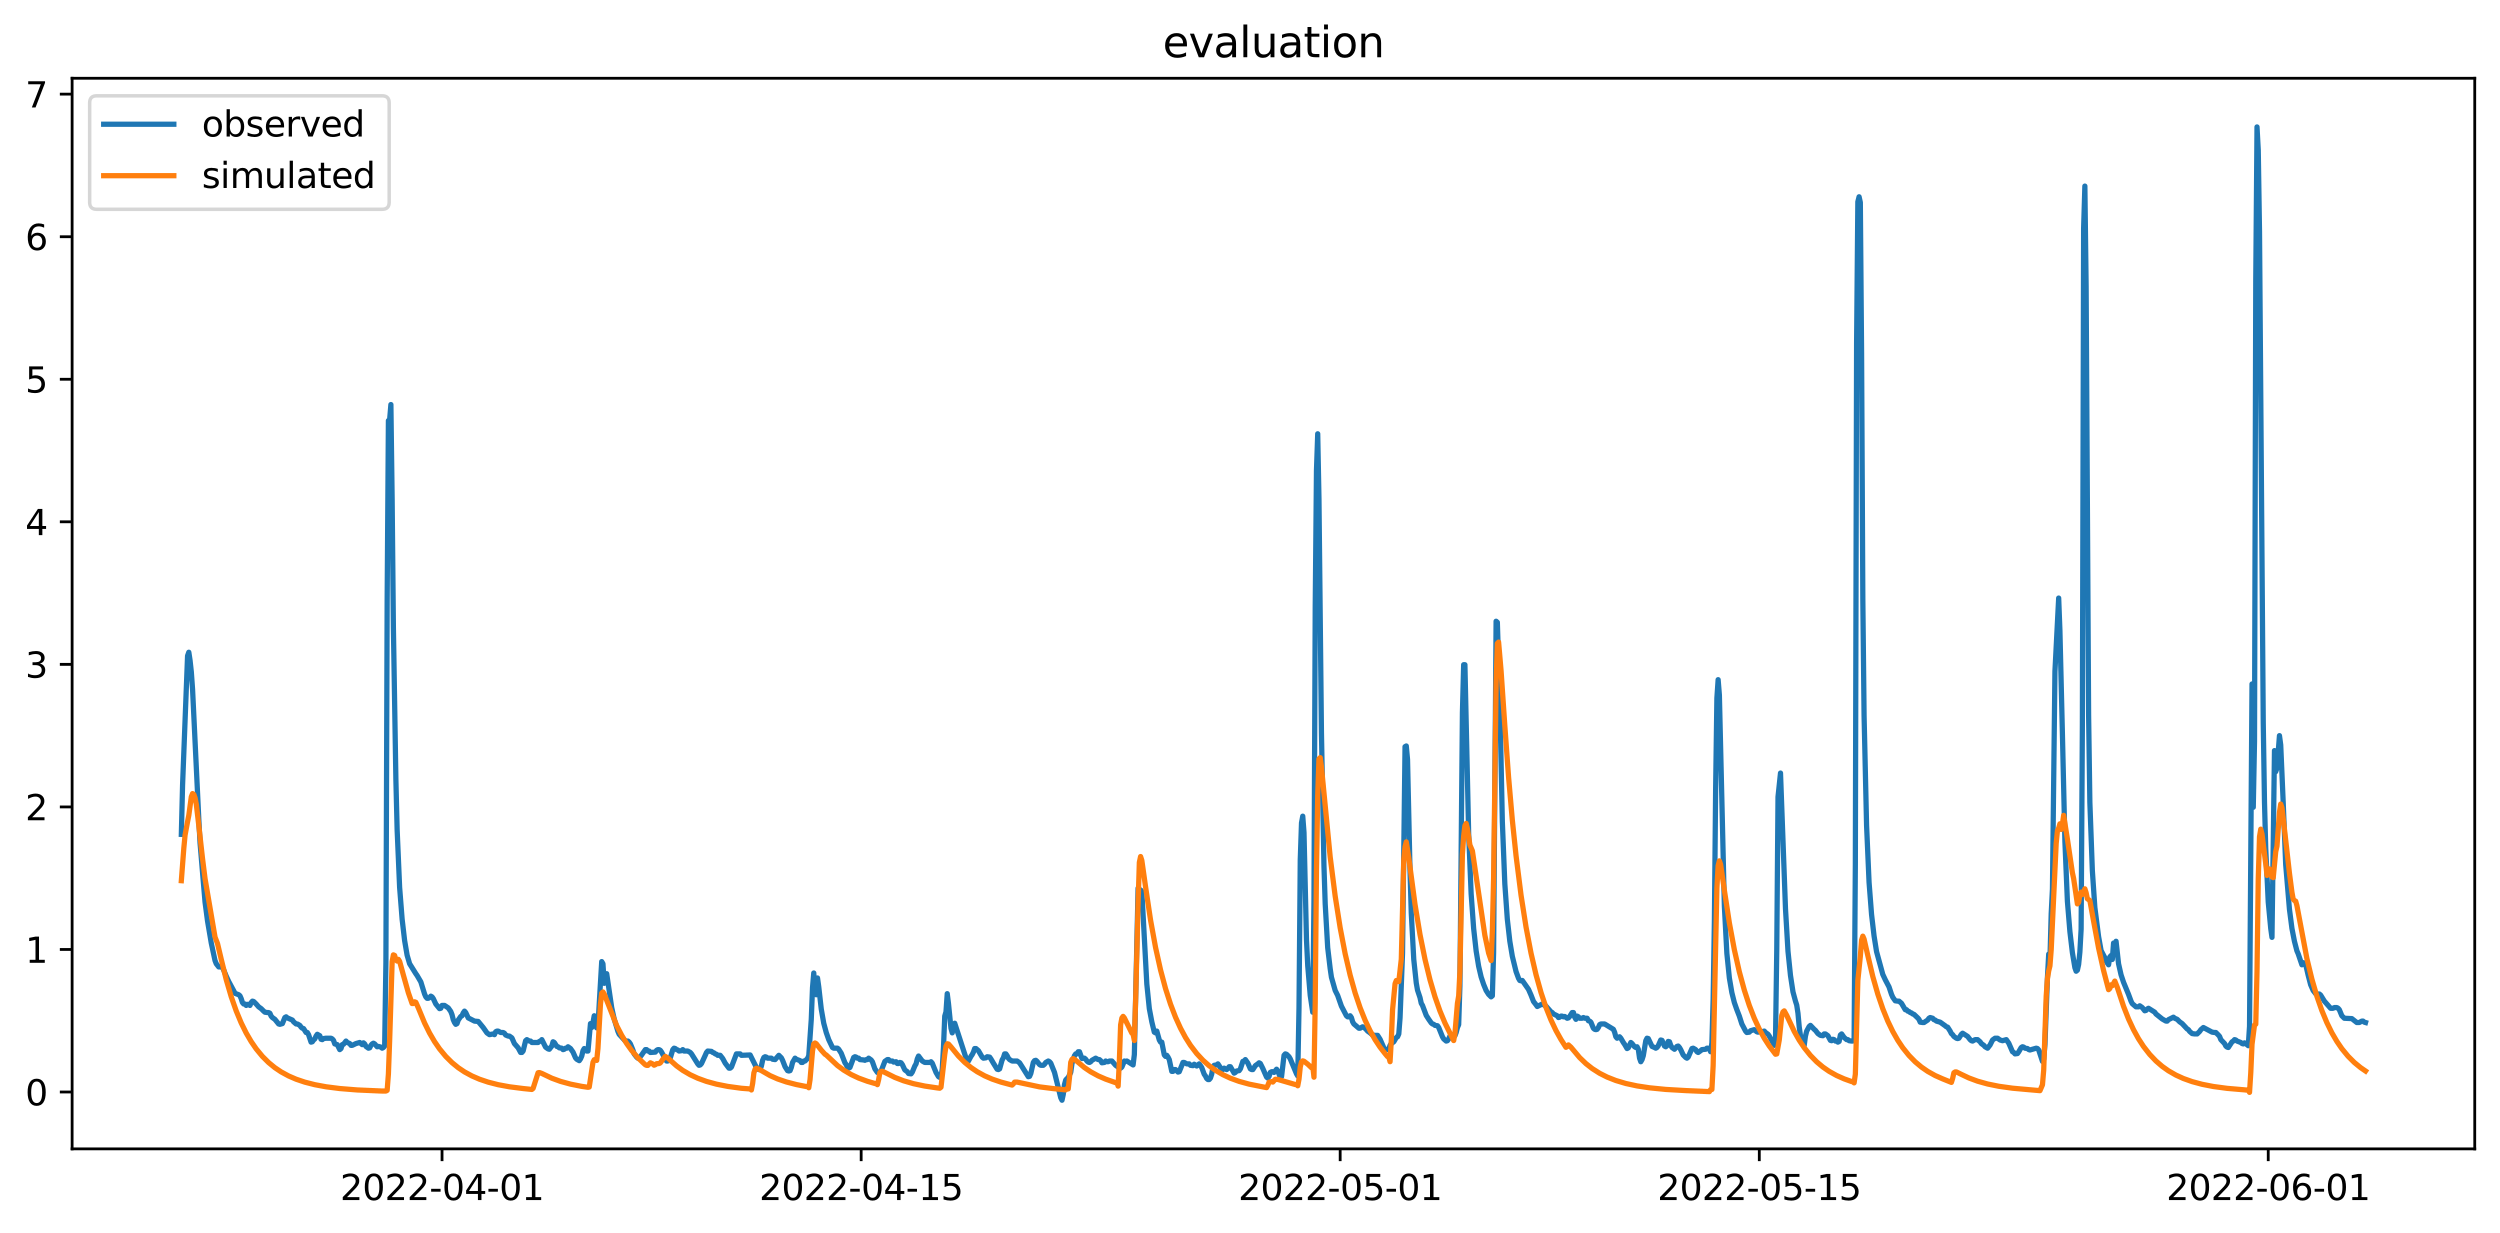 <?xml version="1.0" encoding="utf-8" standalone="no"?>
<!DOCTYPE svg PUBLIC "-//W3C//DTD SVG 1.1//EN"
  "http://www.w3.org/Graphics/SVG/1.1/DTD/svg11.dtd">
<svg xmlns:xlink="http://www.w3.org/1999/xlink" width="712.773pt" height="351.436pt" viewBox="0 0 712.773 351.436" xmlns="http://www.w3.org/2000/svg" version="1.1">
 <defs>
  <style type="text/css">*{stroke-linejoin: round; stroke-linecap: butt}</style>
 </defs>
 <g id="figure_1">
  <g id="patch_1">
   <path d="M 0 351.436 
L 712.773 351.436 
L 712.773 0 
L 0 0 
z
" style="fill: #ffffff"/>
  </g>
  <g id="axes_1">
   <g id="patch_2">
    <path d="M 20.562 327.558 
L 705.572 327.558 
L 705.572 22.318 
L 20.562 22.318 
z
" style="fill: #ffffff"/>
   </g>
   <g id="matplotlib.axis_1">
    <g id="xtick_1">
     <g id="line2d_1">
      <defs>
       <path id="m88a5c6f213" d="M 0 0 
L 0 3.5 
" style="stroke: #000000; stroke-width: 0.8"/>
      </defs>
      <g>
       <use xlink:href="#m88a5c6f213" x="126.029" y="327.558" style="stroke: #000000; stroke-width: 0.8"/>
      </g>
     </g>
     <g id="text_1">
      <!-- 2022-04-01 -->
      <g transform="translate(96.972 342.157) scale(0.1 -0.1)">
       <defs>
        <path id="DejaVuSans-32" d="M 1228 531 
L 3431 531 
L 3431 0 
L 469 0 
L 469 531 
Q 828 903 1448 1529 
Q 2069 2156 2228 2338 
Q 2531 2678 2651 2914 
Q 2772 3150 2772 3378 
Q 2772 3750 2511 3984 
Q 2250 4219 1831 4219 
Q 1534 4219 1204 4116 
Q 875 4013 500 3803 
L 500 4441 
Q 881 4594 1212 4672 
Q 1544 4750 1819 4750 
Q 2544 4750 2975 4387 
Q 3406 4025 3406 3419 
Q 3406 3131 3298 2873 
Q 3191 2616 2906 2266 
Q 2828 2175 2409 1742 
Q 1991 1309 1228 531 
z
" transform="scale(0.016)"/>
        <path id="DejaVuSans-30" d="M 2034 4250 
Q 1547 4250 1301 3770 
Q 1056 3291 1056 2328 
Q 1056 1369 1301 889 
Q 1547 409 2034 409 
Q 2525 409 2770 889 
Q 3016 1369 3016 2328 
Q 3016 3291 2770 3770 
Q 2525 4250 2034 4250 
z
M 2034 4750 
Q 2819 4750 3233 4129 
Q 3647 3509 3647 2328 
Q 3647 1150 3233 529 
Q 2819 -91 2034 -91 
Q 1250 -91 836 529 
Q 422 1150 422 2328 
Q 422 3509 836 4129 
Q 1250 4750 2034 4750 
z
" transform="scale(0.016)"/>
        <path id="DejaVuSans-2d" d="M 313 2009 
L 1997 2009 
L 1997 1497 
L 313 1497 
L 313 2009 
z
" transform="scale(0.016)"/>
        <path id="DejaVuSans-34" d="M 2419 4116 
L 825 1625 
L 2419 1625 
L 2419 4116 
z
M 2253 4666 
L 3047 4666 
L 3047 1625 
L 3713 1625 
L 3713 1100 
L 3047 1100 
L 3047 0 
L 2419 0 
L 2419 1100 
L 313 1100 
L 313 1709 
L 2253 4666 
z
" transform="scale(0.016)"/>
        <path id="DejaVuSans-31" d="M 794 531 
L 1825 531 
L 1825 4091 
L 703 3866 
L 703 4441 
L 1819 4666 
L 2450 4666 
L 2450 531 
L 3481 531 
L 3481 0 
L 794 0 
L 794 531 
z
" transform="scale(0.016)"/>
       </defs>
       <use xlink:href="#DejaVuSans-32"/>
       <use xlink:href="#DejaVuSans-30" x="63.623"/>
       <use xlink:href="#DejaVuSans-32" x="127.246"/>
       <use xlink:href="#DejaVuSans-32" x="190.869"/>
       <use xlink:href="#DejaVuSans-2d" x="254.492"/>
       <use xlink:href="#DejaVuSans-30" x="290.576"/>
       <use xlink:href="#DejaVuSans-34" x="354.199"/>
       <use xlink:href="#DejaVuSans-2d" x="417.822"/>
       <use xlink:href="#DejaVuSans-30" x="453.906"/>
       <use xlink:href="#DejaVuSans-31" x="517.529"/>
      </g>
     </g>
    </g>
    <g id="xtick_2">
     <g id="line2d_2">
      <g>
       <use xlink:href="#m88a5c6f213" x="245.526" y="327.558" style="stroke: #000000; stroke-width: 0.8"/>
      </g>
     </g>
     <g id="text_2">
      <!-- 2022-04-15 -->
      <g transform="translate(216.469 342.157) scale(0.1 -0.1)">
       <defs>
        <path id="DejaVuSans-35" d="M 691 4666 
L 3169 4666 
L 3169 4134 
L 1269 4134 
L 1269 2991 
Q 1406 3038 1543 3061 
Q 1681 3084 1819 3084 
Q 2600 3084 3056 2656 
Q 3513 2228 3513 1497 
Q 3513 744 3044 326 
Q 2575 -91 1722 -91 
Q 1428 -91 1123 -41 
Q 819 9 494 109 
L 494 744 
Q 775 591 1075 516 
Q 1375 441 1709 441 
Q 2250 441 2565 725 
Q 2881 1009 2881 1497 
Q 2881 1984 2565 2268 
Q 2250 2553 1709 2553 
Q 1456 2553 1204 2497 
Q 953 2441 691 2322 
L 691 4666 
z
" transform="scale(0.016)"/>
       </defs>
       <use xlink:href="#DejaVuSans-32"/>
       <use xlink:href="#DejaVuSans-30" x="63.623"/>
       <use xlink:href="#DejaVuSans-32" x="127.246"/>
       <use xlink:href="#DejaVuSans-32" x="190.869"/>
       <use xlink:href="#DejaVuSans-2d" x="254.492"/>
       <use xlink:href="#DejaVuSans-30" x="290.576"/>
       <use xlink:href="#DejaVuSans-34" x="354.199"/>
       <use xlink:href="#DejaVuSans-2d" x="417.822"/>
       <use xlink:href="#DejaVuSans-31" x="453.906"/>
       <use xlink:href="#DejaVuSans-35" x="517.529"/>
      </g>
     </g>
    </g>
    <g id="xtick_3">
     <g id="line2d_3">
      <g>
       <use xlink:href="#m88a5c6f213" x="382.095" y="327.558" style="stroke: #000000; stroke-width: 0.8"/>
      </g>
     </g>
     <g id="text_3">
      <!-- 2022-05-01 -->
      <g transform="translate(353.037 342.157) scale(0.1 -0.1)">
       <use xlink:href="#DejaVuSans-32"/>
       <use xlink:href="#DejaVuSans-30" x="63.623"/>
       <use xlink:href="#DejaVuSans-32" x="127.246"/>
       <use xlink:href="#DejaVuSans-32" x="190.869"/>
       <use xlink:href="#DejaVuSans-2d" x="254.492"/>
       <use xlink:href="#DejaVuSans-30" x="290.576"/>
       <use xlink:href="#DejaVuSans-35" x="354.199"/>
       <use xlink:href="#DejaVuSans-2d" x="417.822"/>
       <use xlink:href="#DejaVuSans-30" x="453.906"/>
       <use xlink:href="#DejaVuSans-31" x="517.529"/>
      </g>
     </g>
    </g>
    <g id="xtick_4">
     <g id="line2d_4">
      <g>
       <use xlink:href="#m88a5c6f213" x="501.592" y="327.558" style="stroke: #000000; stroke-width: 0.8"/>
      </g>
     </g>
     <g id="text_4">
      <!-- 2022-05-15 -->
      <g transform="translate(472.534 342.157) scale(0.1 -0.1)">
       <use xlink:href="#DejaVuSans-32"/>
       <use xlink:href="#DejaVuSans-30" x="63.623"/>
       <use xlink:href="#DejaVuSans-32" x="127.246"/>
       <use xlink:href="#DejaVuSans-32" x="190.869"/>
       <use xlink:href="#DejaVuSans-2d" x="254.492"/>
       <use xlink:href="#DejaVuSans-30" x="290.576"/>
       <use xlink:href="#DejaVuSans-35" x="354.199"/>
       <use xlink:href="#DejaVuSans-2d" x="417.822"/>
       <use xlink:href="#DejaVuSans-31" x="453.906"/>
       <use xlink:href="#DejaVuSans-35" x="517.529"/>
      </g>
     </g>
    </g>
    <g id="xtick_5">
     <g id="line2d_5">
      <g>
       <use xlink:href="#m88a5c6f213" x="646.695" y="327.558" style="stroke: #000000; stroke-width: 0.8"/>
      </g>
     </g>
     <g id="text_5">
      <!-- 2022-06-01 -->
      <g transform="translate(617.637 342.157) scale(0.1 -0.1)">
       <defs>
        <path id="DejaVuSans-36" d="M 2113 2584 
Q 1688 2584 1439 2293 
Q 1191 2003 1191 1497 
Q 1191 994 1439 701 
Q 1688 409 2113 409 
Q 2538 409 2786 701 
Q 3034 994 3034 1497 
Q 3034 2003 2786 2293 
Q 2538 2584 2113 2584 
z
M 3366 4563 
L 3366 3988 
Q 3128 4100 2886 4159 
Q 2644 4219 2406 4219 
Q 1781 4219 1451 3797 
Q 1122 3375 1075 2522 
Q 1259 2794 1537 2939 
Q 1816 3084 2150 3084 
Q 2853 3084 3261 2657 
Q 3669 2231 3669 1497 
Q 3669 778 3244 343 
Q 2819 -91 2113 -91 
Q 1303 -91 875 529 
Q 447 1150 447 2328 
Q 447 3434 972 4092 
Q 1497 4750 2381 4750 
Q 2619 4750 2861 4703 
Q 3103 4656 3366 4563 
z
" transform="scale(0.016)"/>
       </defs>
       <use xlink:href="#DejaVuSans-32"/>
       <use xlink:href="#DejaVuSans-30" x="63.623"/>
       <use xlink:href="#DejaVuSans-32" x="127.246"/>
       <use xlink:href="#DejaVuSans-32" x="190.869"/>
       <use xlink:href="#DejaVuSans-2d" x="254.492"/>
       <use xlink:href="#DejaVuSans-30" x="290.576"/>
       <use xlink:href="#DejaVuSans-36" x="354.199"/>
       <use xlink:href="#DejaVuSans-2d" x="417.822"/>
       <use xlink:href="#DejaVuSans-30" x="453.906"/>
       <use xlink:href="#DejaVuSans-31" x="517.529"/>
      </g>
     </g>
    </g>
   </g>
   <g id="matplotlib.axis_2">
    <g id="ytick_1">
     <g id="line2d_6">
      <defs>
       <path id="ma77d83f713" d="M 0 0 
L -3.5 0 
" style="stroke: #000000; stroke-width: 0.8"/>
      </defs>
      <g>
       <use xlink:href="#ma77d83f713" x="20.562" y="311.347" style="stroke: #000000; stroke-width: 0.8"/>
      </g>
     </g>
     <g id="text_6">
      <!-- 0 -->
      <g transform="translate(7.2 315.146) scale(0.1 -0.1)">
       <use xlink:href="#DejaVuSans-30"/>
      </g>
     </g>
    </g>
    <g id="ytick_2">
     <g id="line2d_7">
      <g>
       <use xlink:href="#ma77d83f713" x="20.562" y="270.703" style="stroke: #000000; stroke-width: 0.8"/>
      </g>
     </g>
     <g id="text_7">
      <!-- 1 -->
      <g transform="translate(7.2 274.503) scale(0.1 -0.1)">
       <use xlink:href="#DejaVuSans-31"/>
      </g>
     </g>
    </g>
    <g id="ytick_3">
     <g id="line2d_8">
      <g>
       <use xlink:href="#ma77d83f713" x="20.562" y="230.06" style="stroke: #000000; stroke-width: 0.8"/>
      </g>
     </g>
     <g id="text_8">
      <!-- 2 -->
      <g transform="translate(7.2 233.86) scale(0.1 -0.1)">
       <use xlink:href="#DejaVuSans-32"/>
      </g>
     </g>
    </g>
    <g id="ytick_4">
     <g id="line2d_9">
      <g>
       <use xlink:href="#ma77d83f713" x="20.562" y="189.417" style="stroke: #000000; stroke-width: 0.8"/>
      </g>
     </g>
     <g id="text_9">
      <!-- 3 -->
      <g transform="translate(7.2 193.216) scale(0.1 -0.1)">
       <defs>
        <path id="DejaVuSans-33" d="M 2597 2516 
Q 3050 2419 3304 2112 
Q 3559 1806 3559 1356 
Q 3559 666 3084 287 
Q 2609 -91 1734 -91 
Q 1441 -91 1130 -33 
Q 819 25 488 141 
L 488 750 
Q 750 597 1062 519 
Q 1375 441 1716 441 
Q 2309 441 2620 675 
Q 2931 909 2931 1356 
Q 2931 1769 2642 2001 
Q 2353 2234 1838 2234 
L 1294 2234 
L 1294 2753 
L 1863 2753 
Q 2328 2753 2575 2939 
Q 2822 3125 2822 3475 
Q 2822 3834 2567 4026 
Q 2313 4219 1838 4219 
Q 1578 4219 1281 4162 
Q 984 4106 628 3988 
L 628 4550 
Q 988 4650 1302 4700 
Q 1616 4750 1894 4750 
Q 2613 4750 3031 4423 
Q 3450 4097 3450 3541 
Q 3450 3153 3228 2886 
Q 3006 2619 2597 2516 
z
" transform="scale(0.016)"/>
       </defs>
       <use xlink:href="#DejaVuSans-33"/>
      </g>
     </g>
    </g>
    <g id="ytick_5">
     <g id="line2d_10">
      <g>
       <use xlink:href="#ma77d83f713" x="20.562" y="148.774" style="stroke: #000000; stroke-width: 0.8"/>
      </g>
     </g>
     <g id="text_10">
      <!-- 4 -->
      <g transform="translate(7.2 152.573) scale(0.1 -0.1)">
       <use xlink:href="#DejaVuSans-34"/>
      </g>
     </g>
    </g>
    <g id="ytick_6">
     <g id="line2d_11">
      <g>
       <use xlink:href="#ma77d83f713" x="20.562" y="108.131" style="stroke: #000000; stroke-width: 0.8"/>
      </g>
     </g>
     <g id="text_11">
      <!-- 5 -->
      <g transform="translate(7.2 111.93) scale(0.1 -0.1)">
       <use xlink:href="#DejaVuSans-35"/>
      </g>
     </g>
    </g>
    <g id="ytick_7">
     <g id="line2d_12">
      <g>
       <use xlink:href="#ma77d83f713" x="20.562" y="67.488" style="stroke: #000000; stroke-width: 0.8"/>
      </g>
     </g>
     <g id="text_12">
      <!-- 6 -->
      <g transform="translate(7.2 71.287) scale(0.1 -0.1)">
       <use xlink:href="#DejaVuSans-36"/>
      </g>
     </g>
    </g>
    <g id="ytick_8">
     <g id="line2d_13">
      <g>
       <use xlink:href="#ma77d83f713" x="20.562" y="26.845" style="stroke: #000000; stroke-width: 0.8"/>
      </g>
     </g>
     <g id="text_13">
      <!-- 7 -->
      <g transform="translate(7.2 30.644) scale(0.1 -0.1)">
       <defs>
        <path id="DejaVuSans-37" d="M 525 4666 
L 3525 4666 
L 3525 4397 
L 1831 0 
L 1172 0 
L 2766 4134 
L 525 4134 
L 525 4666 
z
" transform="scale(0.016)"/>
       </defs>
       <use xlink:href="#DejaVuSans-37"/>
      </g>
     </g>
    </g>
   </g>
   <g id="line2d_14">
    <path d="M 51.699 237.884 
L 52.055 223.761 
L 53.478 186.979 
L 53.833 185.963 
L 54.189 188.3 
L 54.544 191.551 
L 54.9 196.53 
L 56.678 233.515 
L 57.034 240.323 
L 58.457 257.19 
L 59.168 262.575 
L 60.235 268.875 
L 61.302 273.853 
L 61.657 274.768 
L 62.369 275.682 
L 63.08 275.682 
L 63.436 275.885 
L 63.791 276.597 
L 64.503 278.324 
L 65.214 279.848 
L 66.636 282.49 
L 66.992 283.201 
L 68.059 283.608 
L 68.415 283.912 
L 68.77 284.725 
L 69.126 285.843 
L 69.482 286.249 
L 69.837 286.249 
L 70.193 286.656 
L 70.549 286.351 
L 70.904 286.351 
L 71.26 286.656 
L 71.616 285.843 
L 71.971 285.437 
L 72.327 285.538 
L 73.038 286.249 
L 73.749 287.062 
L 74.461 287.57 
L 75.172 288.282 
L 75.528 288.586 
L 76.239 288.688 
L 76.595 288.688 
L 76.95 288.891 
L 77.306 289.704 
L 77.661 290.111 
L 78.373 290.619 
L 79.44 291.94 
L 79.795 292.041 
L 80.507 291.838 
L 81.218 290.111 
L 81.574 289.907 
L 81.929 290.212 
L 82.641 290.517 
L 83.352 290.822 
L 83.707 291.33 
L 84.419 291.94 
L 84.774 291.94 
L 85.486 292.346 
L 85.841 292.854 
L 86.197 293.159 
L 86.553 293.26 
L 87.264 294.378 
L 87.62 294.378 
L 87.975 294.988 
L 88.687 297.122 
L 89.042 297.02 
L 89.398 296.512 
L 89.753 296.207 
L 90.109 295.394 
L 90.465 294.886 
L 91.176 295.293 
L 91.532 296.309 
L 91.887 296.41 
L 92.243 296.105 
L 92.954 296.004 
L 94.377 296.004 
L 94.732 296.207 
L 95.088 296.613 
L 95.444 297.63 
L 96.155 297.833 
L 96.866 299.255 
L 97.222 298.95 
L 97.578 297.833 
L 97.933 297.731 
L 98.645 296.817 
L 99 297.223 
L 99.712 297.528 
L 100.067 298.036 
L 100.423 298.036 
L 101.49 297.528 
L 102.557 297.223 
L 103.268 297.833 
L 103.624 297.325 
L 103.979 297.63 
L 104.335 298.341 
L 105.046 298.849 
L 105.402 298.747 
L 105.758 298.036 
L 106.113 297.63 
L 106.469 297.426 
L 106.824 297.63 
L 107.536 298.442 
L 107.891 298.341 
L 108.603 298.544 
L 108.958 298.849 
L 109.314 298.646 
L 109.67 298.239 
L 110.025 274.463 
L 110.381 171.331 
L 110.737 119.918 
L 111.092 119.613 
L 111.448 115.345 
L 111.804 142.373 
L 112.159 178.85 
L 112.87 222.237 
L 113.226 236.563 
L 113.937 253.024 
L 114.649 262.067 
L 115.36 268.163 
L 116.071 272.329 
L 116.783 274.768 
L 118.561 277.613 
L 118.916 278.121 
L 119.628 279.34 
L 119.983 279.95 
L 121.05 283.404 
L 121.406 284.217 
L 121.762 284.624 
L 122.117 284.624 
L 122.473 284.421 
L 122.829 284.014 
L 123.184 284.217 
L 123.54 284.725 
L 124.251 286.249 
L 125.318 287.57 
L 125.674 287.469 
L 126.029 286.656 
L 126.741 286.656 
L 127.808 287.367 
L 128.519 288.383 
L 128.875 289.298 
L 129.23 290.72 
L 129.586 291.533 
L 129.941 292.041 
L 130.297 291.838 
L 130.653 290.822 
L 131.364 289.806 
L 131.72 289.603 
L 132.075 288.79 
L 132.431 288.282 
L 132.787 288.688 
L 133.498 290.212 
L 135.276 291.127 
L 136.343 291.228 
L 137.766 292.956 
L 138.833 294.48 
L 139.544 294.988 
L 140.611 294.785 
L 140.966 294.988 
L 141.322 294.175 
L 141.678 293.972 
L 142.033 293.972 
L 142.745 294.378 
L 143.456 294.378 
L 143.812 294.581 
L 144.167 295.089 
L 144.879 295.394 
L 145.234 295.394 
L 145.946 295.902 
L 146.657 297.528 
L 147.724 298.747 
L 148.435 300.068 
L 148.791 300.068 
L 149.146 299.662 
L 149.858 296.715 
L 150.213 296.41 
L 150.925 296.817 
L 151.28 296.817 
L 151.636 297.223 
L 153.414 297.223 
L 153.77 296.918 
L 154.125 296.817 
L 154.481 296.41 
L 155.192 297.833 
L 155.548 298.544 
L 156.259 299.052 
L 156.615 299.154 
L 157.326 298.239 
L 157.682 297.02 
L 158.038 297.223 
L 158.749 298.341 
L 159.104 298.442 
L 159.46 298.747 
L 160.171 298.849 
L 160.527 299.255 
L 160.883 299.154 
L 161.238 298.849 
L 161.594 298.849 
L 161.95 298.442 
L 162.661 298.95 
L 163.372 299.967 
L 164.083 301.592 
L 164.439 301.999 
L 165.15 302.405 
L 165.506 301.897 
L 165.862 301.084 
L 166.217 299.56 
L 166.573 298.95 
L 167.284 299.662 
L 167.64 299.662 
L 168.351 291.838 
L 168.707 292.956 
L 169.063 291.533 
L 169.418 289.603 
L 170.129 293.057 
L 170.485 292.346 
L 171.552 274.158 
L 171.908 274.768 
L 172.263 280.356 
L 172.619 279.95 
L 172.975 277.613 
L 174.397 287.266 
L 175.109 290.517 
L 176.175 294.073 
L 176.531 294.886 
L 178.309 296.817 
L 179.021 296.817 
L 179.376 297.122 
L 179.732 297.63 
L 180.443 299.357 
L 180.799 300.475 
L 181.51 301.389 
L 181.866 301.694 
L 182.221 301.694 
L 182.933 300.779 
L 184 299.255 
L 184.355 299.255 
L 184.711 299.662 
L 185.067 299.662 
L 185.422 300.068 
L 186.845 299.967 
L 187.2 299.458 
L 187.556 299.255 
L 187.912 299.255 
L 188.267 299.458 
L 188.623 299.967 
L 189.69 301.999 
L 190.046 302.507 
L 190.401 302.507 
L 190.757 302.304 
L 191.113 301.592 
L 191.824 299.255 
L 192.18 298.849 
L 192.535 298.95 
L 192.891 299.255 
L 193.246 299.357 
L 193.602 299.662 
L 194.313 299.56 
L 194.669 299.255 
L 195.025 299.662 
L 196.092 299.662 
L 196.803 300.068 
L 197.159 300.475 
L 198.937 303.32 
L 199.292 303.726 
L 199.648 303.624 
L 200.004 303.218 
L 201.071 300.881 
L 201.426 300.068 
L 201.782 299.662 
L 202.849 299.763 
L 203.205 300.068 
L 203.56 300.17 
L 203.916 300.475 
L 204.272 300.576 
L 204.627 300.881 
L 205.338 300.881 
L 206.05 301.795 
L 206.761 303.116 
L 207.828 304.539 
L 208.184 304.539 
L 208.539 304.234 
L 209.962 300.475 
L 211.029 300.475 
L 211.384 300.881 
L 213.874 300.779 
L 215.652 304.336 
L 216.008 304.742 
L 216.363 304.945 
L 216.719 304.844 
L 217.075 303.929 
L 217.43 302.304 
L 217.786 301.491 
L 218.142 301.287 
L 218.497 301.389 
L 218.853 301.694 
L 219.92 301.694 
L 220.276 301.999 
L 220.987 302.1 
L 222.054 300.881 
L 222.765 301.592 
L 223.121 302.304 
L 223.832 304.132 
L 224.543 305.25 
L 224.899 305.352 
L 225.255 305.25 
L 225.61 304.336 
L 225.966 302.913 
L 226.677 301.694 
L 227.033 301.999 
L 228.1 302.405 
L 228.455 302.913 
L 228.811 302.913 
L 229.167 302.507 
L 229.522 302.507 
L 230.234 301.795 
L 230.589 300.983 
L 231.301 290.619 
L 231.656 281.576 
L 232.012 277.41 
L 232.368 282.998 
L 232.723 283.608 
L 233.079 278.832 
L 233.434 281.372 
L 234.146 287.672 
L 234.857 291.736 
L 235.568 294.378 
L 236.28 296.41 
L 237.347 298.646 
L 237.702 298.849 
L 238.769 298.849 
L 239.125 299.154 
L 239.836 300.271 
L 240.903 303.015 
L 241.259 303.523 
L 241.614 304.336 
L 241.97 304.539 
L 242.326 304.336 
L 243.393 301.491 
L 243.748 301.287 
L 244.104 301.389 
L 244.46 301.694 
L 244.815 301.694 
L 245.171 302.1 
L 246.238 302.202 
L 246.593 302.304 
L 246.949 302.1 
L 247.305 302.1 
L 247.66 301.694 
L 248.372 302.202 
L 248.727 302.71 
L 249.439 304.742 
L 250.15 305.758 
L 250.506 305.86 
L 250.861 305.758 
L 251.217 305.352 
L 252.284 302.608 
L 252.995 302.1 
L 253.351 302.1 
L 253.706 302.507 
L 254.418 302.507 
L 254.773 302.812 
L 255.485 302.71 
L 255.84 303.218 
L 256.196 303.218 
L 256.551 302.913 
L 256.907 303.015 
L 257.263 303.523 
L 257.974 305.047 
L 258.685 305.555 
L 259.041 306.063 
L 259.752 306.165 
L 260.108 305.657 
L 260.819 303.929 
L 261.175 303.32 
L 261.531 301.897 
L 261.886 301.084 
L 262.953 302.507 
L 263.664 302.913 
L 265.087 302.913 
L 265.443 302.71 
L 265.798 303.116 
L 266.865 305.758 
L 267.577 306.977 
L 267.932 307.181 
L 268.288 307.181 
L 268.643 304.742 
L 268.999 298.544 
L 269.355 289.704 
L 269.71 288.485 
L 270.066 283.303 
L 270.422 286.148 
L 271.133 293.159 
L 271.489 294.48 
L 271.844 292.346 
L 272.2 291.736 
L 275.401 301.592 
L 275.756 302.304 
L 276.112 302.507 
L 276.823 301.186 
L 277.179 300.678 
L 277.535 299.967 
L 277.89 298.95 
L 278.246 298.95 
L 278.957 299.56 
L 280.024 301.389 
L 280.38 301.694 
L 281.091 301.592 
L 281.447 301.287 
L 282.158 301.389 
L 282.514 301.897 
L 283.225 303.116 
L 284.292 304.844 
L 284.648 304.945 
L 285.003 304.742 
L 285.714 302.202 
L 286.07 301.592 
L 286.426 300.475 
L 286.781 300.475 
L 287.137 300.983 
L 287.493 301.694 
L 287.848 302.1 
L 288.56 302.507 
L 289.982 302.507 
L 290.694 303.015 
L 291.405 304.132 
L 293.183 306.977 
L 293.539 306.876 
L 293.894 306.063 
L 294.606 302.913 
L 294.961 302.405 
L 295.317 302.304 
L 295.673 302.608 
L 296.384 303.523 
L 296.739 303.726 
L 297.451 303.726 
L 297.806 303.421 
L 298.162 302.913 
L 298.873 302.507 
L 299.229 302.71 
L 299.585 303.116 
L 300.652 305.758 
L 302.43 312.972 
L 302.785 313.684 
L 303.141 312.058 
L 303.497 309.213 
L 303.852 307.892 
L 304.564 307.181 
L 305.275 305.758 
L 305.631 303.218 
L 306.342 300.983 
L 306.698 300.475 
L 307.053 300.475 
L 307.409 299.865 
L 307.765 299.865 
L 308.476 301.795 
L 309.187 301.694 
L 309.543 301.999 
L 309.898 302.507 
L 310.254 302.812 
L 310.61 302.913 
L 310.965 302.71 
L 311.321 302.304 
L 312.388 301.694 
L 313.099 302.1 
L 313.455 302.1 
L 313.811 302.405 
L 314.166 303.015 
L 314.877 302.913 
L 315.233 302.507 
L 315.589 302.71 
L 315.944 302.71 
L 316.3 302.507 
L 317.011 302.507 
L 318.078 303.726 
L 318.79 304.234 
L 319.145 304.539 
L 319.501 304.539 
L 319.856 304.234 
L 320.568 302.507 
L 320.923 302.608 
L 321.279 302.507 
L 323.057 303.624 
L 323.413 300.678 
L 324.48 253.227 
L 324.836 257.799 
L 325.191 253.735 
L 325.547 254.141 
L 326.969 280.559 
L 327.681 287.57 
L 328.392 291.33 
L 329.103 294.276 
L 329.459 294.48 
L 329.815 293.972 
L 330.526 296.512 
L 330.882 297.122 
L 331.237 297.122 
L 331.948 300.779 
L 332.304 301.186 
L 332.66 300.881 
L 333.015 301.389 
L 333.371 302.1 
L 334.082 305.453 
L 334.438 305.453 
L 334.794 304.945 
L 335.149 304.945 
L 335.861 305.657 
L 336.216 305.555 
L 337.283 302.913 
L 337.639 302.913 
L 338.35 303.32 
L 339.061 303.32 
L 339.417 303.726 
L 340.128 303.828 
L 340.484 303.421 
L 341.195 303.929 
L 341.907 303.32 
L 342.618 304.336 
L 343.329 306.266 
L 343.685 306.774 
L 344.04 307.486 
L 344.396 307.79 
L 344.752 307.79 
L 345.107 307.384 
L 345.463 306.266 
L 345.819 304.336 
L 346.174 303.726 
L 346.886 303.624 
L 347.241 303.32 
L 348.308 304.945 
L 348.664 304.945 
L 349.019 304.539 
L 349.731 304.945 
L 350.086 304.64 
L 350.442 304.132 
L 350.798 304.132 
L 351.865 305.961 
L 352.22 305.758 
L 352.576 305.352 
L 353.287 305.25 
L 353.643 304.742 
L 354.354 302.608 
L 354.71 302.507 
L 355.065 302.1 
L 355.777 303.116 
L 356.488 304.742 
L 356.844 304.945 
L 357.199 304.945 
L 357.911 303.828 
L 358.622 303.32 
L 358.978 303.015 
L 359.333 303.218 
L 360.045 304.64 
L 361.111 307.079 
L 361.467 307.384 
L 361.823 306.876 
L 362.178 305.758 
L 362.534 305.555 
L 362.89 305.555 
L 363.245 305.758 
L 363.957 304.844 
L 364.312 305.352 
L 365.024 307.181 
L 365.379 306.977 
L 366.09 300.881 
L 366.446 300.475 
L 366.802 300.576 
L 367.513 301.287 
L 367.869 301.897 
L 369.647 306.165 
L 370.003 306.774 
L 370.358 287.266 
L 370.714 245.2 
L 371.07 234.633 
L 371.425 232.702 
L 371.781 237.376 
L 372.492 267.96 
L 372.848 275.377 
L 373.559 283.811 
L 374.27 288.586 
L 374.626 256.783 
L 374.982 173.058 
L 375.337 134.143 
L 375.693 123.677 
L 376.049 142.271 
L 376.76 209.028 
L 377.471 246.826 
L 377.827 257.698 
L 378.538 270.195 
L 379.249 276.19 
L 379.605 278.629 
L 380.672 282.388 
L 381.383 283.811 
L 382.45 286.859 
L 383.873 289.603 
L 384.228 289.907 
L 384.584 289.907 
L 384.94 289.603 
L 385.295 290.111 
L 385.651 291.33 
L 386.007 291.94 
L 387.429 293.159 
L 387.785 293.159 
L 388.496 292.752 
L 388.852 292.854 
L 389.563 293.565 
L 389.919 293.972 
L 390.63 294.48 
L 391.341 295.089 
L 392.053 295.191 
L 392.764 295.191 
L 393.475 296.309 
L 394.542 298.747 
L 394.898 299.154 
L 395.609 299.255 
L 395.965 299.052 
L 396.32 298.036 
L 396.676 297.528 
L 397.387 297.02 
L 398.099 295.801 
L 398.454 295.597 
L 398.81 294.785 
L 399.166 290.212 
L 399.877 271.72 
L 400.588 212.889 
L 400.944 212.685 
L 401.299 216.547 
L 402.011 248.35 
L 402.366 260.339 
L 403.078 273.548 
L 403.789 280.255 
L 404.145 282.287 
L 404.856 284.421 
L 405.212 286.046 
L 405.567 286.656 
L 406.634 289.501 
L 407.345 290.619 
L 408.057 291.635 
L 408.412 291.94 
L 408.768 292.041 
L 409.124 292.346 
L 409.835 292.448 
L 410.191 292.956 
L 411.258 295.597 
L 411.613 296.207 
L 412.324 296.817 
L 412.68 296.715 
L 413.036 296.207 
L 413.391 295.394 
L 413.747 295.089 
L 414.814 295.293 
L 415.17 294.378 
L 415.525 292.956 
L 415.881 292.143 
L 416.237 281.067 
L 416.948 203.134 
L 417.304 189.519 
L 417.659 189.519 
L 418.726 237.681 
L 419.437 254.853 
L 420.149 264.709 
L 420.86 271.11 
L 421.571 275.479 
L 422.283 278.527 
L 422.994 280.661 
L 423.705 282.388 
L 424.416 283.506 
L 425.128 284.217 
L 425.483 283.912 
L 425.839 271.618 
L 426.55 177.123 
L 426.906 177.428 
L 427.617 199.984 
L 428.329 234.226 
L 429.04 252.008 
L 429.751 262.067 
L 430.462 268.366 
L 431.174 272.634 
L 432.241 277.003 
L 432.952 278.934 
L 433.308 279.543 
L 433.663 279.645 
L 434.019 279.543 
L 435.797 282.084 
L 436.508 283.709 
L 437.22 285.538 
L 437.931 286.453 
L 438.287 286.961 
L 439.709 286.249 
L 440.776 286.859 
L 442.199 288.485 
L 442.554 288.688 
L 442.91 289.094 
L 443.977 289.603 
L 444.333 290.111 
L 444.688 290.009 
L 445.044 289.704 
L 445.4 289.704 
L 445.755 289.907 
L 446.111 289.806 
L 446.822 290.314 
L 447.178 290.212 
L 447.533 289.806 
L 448.245 288.688 
L 448.6 288.688 
L 448.956 290.009 
L 449.312 290.619 
L 449.667 289.704 
L 450.023 289.907 
L 450.379 290.314 
L 451.09 290.314 
L 451.446 290.111 
L 451.801 290.314 
L 452.512 290.314 
L 452.868 291.025 
L 453.224 291.127 
L 453.579 291.431 
L 454.291 293.159 
L 454.646 293.464 
L 455.002 293.565 
L 455.358 293.464 
L 455.713 292.956 
L 456.069 292.143 
L 456.425 291.94 
L 457.492 291.94 
L 459.981 293.464 
L 460.337 294.276 
L 460.692 295.597 
L 461.048 296.004 
L 461.759 295.597 
L 462.115 296.004 
L 462.826 297.223 
L 463.182 297.731 
L 463.893 298.95 
L 464.249 298.747 
L 464.96 297.223 
L 465.316 297.528 
L 466.027 298.442 
L 466.383 298.646 
L 466.738 298.442 
L 467.094 299.154 
L 467.45 301.694 
L 467.805 302.71 
L 468.161 302.1 
L 468.517 300.983 
L 469.228 296.715 
L 469.584 296.004 
L 469.939 296.105 
L 471.006 298.341 
L 471.717 298.646 
L 472.073 298.849 
L 472.429 298.646 
L 472.784 298.138 
L 473.496 296.512 
L 473.851 296.613 
L 474.563 298.239 
L 474.918 298.442 
L 475.274 298.138 
L 475.629 296.918 
L 475.985 297.02 
L 476.341 298.036 
L 476.696 298.646 
L 477.408 299.154 
L 478.119 298.341 
L 478.475 298.239 
L 478.83 298.646 
L 479.186 299.255 
L 479.897 300.779 
L 480.609 301.491 
L 480.964 301.694 
L 481.32 301.389 
L 482.031 299.763 
L 482.387 298.95 
L 482.742 298.849 
L 483.454 299.255 
L 483.809 299.865 
L 484.165 300.068 
L 484.876 299.56 
L 485.232 299.255 
L 486.299 299.154 
L 486.655 298.849 
L 487.01 298.849 
L 487.366 299.052 
L 487.721 299.865 
L 488.077 297.325 
L 488.433 284.929 
L 488.788 262.575 
L 489.144 224.878 
L 489.5 199.07 
L 489.855 193.786 
L 490.211 198.156 
L 491.634 258.409 
L 492.345 271.821 
L 493.056 278.832 
L 493.767 282.998 
L 494.479 285.843 
L 495.19 287.875 
L 495.901 289.704 
L 496.613 291.94 
L 497.68 293.972 
L 498.035 294.378 
L 498.746 294.276 
L 499.102 293.87 
L 500.169 293.565 
L 500.88 294.175 
L 501.236 294.276 
L 501.592 294.073 
L 502.303 294.378 
L 502.659 294.073 
L 503.014 293.972 
L 503.37 294.378 
L 504.081 294.886 
L 504.437 295.394 
L 505.859 298.036 
L 506.215 296.105 
L 506.571 270.805 
L 506.926 227.215 
L 507.638 220.408 
L 509.06 259.12 
L 509.772 271.212 
L 510.483 278.121 
L 511.194 282.795 
L 511.905 285.437 
L 512.261 286.554 
L 512.617 288.891 
L 512.972 292.752 
L 513.328 295.293 
L 514.039 297.731 
L 514.395 298.036 
L 514.751 295.394 
L 515.106 293.972 
L 515.818 292.651 
L 516.173 292.346 
L 517.24 293.464 
L 517.596 293.768 
L 518.307 294.683 
L 519.018 295.191 
L 519.73 295.293 
L 520.085 294.785 
L 520.441 294.785 
L 521.152 295.293 
L 521.863 296.613 
L 522.219 296.715 
L 522.575 296.309 
L 522.93 296.41 
L 523.286 296.817 
L 523.642 296.817 
L 523.997 297.122 
L 524.353 296.918 
L 524.709 295.089 
L 525.064 294.785 
L 525.776 295.801 
L 526.487 296.41 
L 526.843 296.41 
L 527.198 296.715 
L 527.909 296.817 
L 528.265 296.817 
L 528.621 296.613 
L 528.976 246.419 
L 529.332 97.869 
L 529.688 57.53 
L 530.043 56.108 
L 530.399 57.734 
L 530.755 100.917 
L 531.11 170.925 
L 531.466 204.049 
L 532.177 235.344 
L 532.889 251.601 
L 533.6 260.746 
L 534.311 266.842 
L 535.022 271.313 
L 536.801 277.816 
L 537.512 279.34 
L 538.579 281.372 
L 539.29 283.506 
L 539.646 284.319 
L 540.357 285.335 
L 541.068 285.437 
L 541.424 285.437 
L 542.135 286.046 
L 543.202 287.875 
L 543.558 287.875 
L 543.914 288.282 
L 544.269 288.383 
L 544.625 288.688 
L 544.98 288.79 
L 545.336 289.094 
L 545.692 289.196 
L 546.759 290.212 
L 547.114 290.619 
L 547.47 291.431 
L 548.181 291.533 
L 548.537 291.533 
L 549.604 290.822 
L 549.96 290.314 
L 550.315 290.111 
L 551.026 290.314 
L 551.382 290.72 
L 551.738 290.822 
L 552.093 291.127 
L 553.16 291.431 
L 553.872 291.94 
L 554.583 292.448 
L 554.939 292.752 
L 555.294 292.854 
L 556.006 293.972 
L 556.361 294.683 
L 556.717 294.988 
L 557.072 295.496 
L 557.784 296.004 
L 558.139 296.105 
L 558.495 296.004 
L 559.206 294.886 
L 559.562 294.581 
L 560.985 295.496 
L 561.696 296.41 
L 562.052 296.715 
L 562.407 296.817 
L 563.118 296.41 
L 563.83 296.41 
L 564.541 297.02 
L 564.897 297.528 
L 565.608 298.036 
L 565.964 298.442 
L 566.675 298.849 
L 567.386 297.934 
L 568.097 296.512 
L 568.809 296.004 
L 569.52 296.004 
L 570.231 296.512 
L 570.943 296.715 
L 572.01 296.41 
L 572.721 297.426 
L 573.432 299.052 
L 573.788 299.865 
L 574.143 300.068 
L 574.499 300.475 
L 575.21 300.373 
L 575.566 299.865 
L 576.277 298.646 
L 576.633 298.442 
L 576.989 298.544 
L 577.344 298.849 
L 578.056 298.95 
L 578.411 299.255 
L 578.767 299.357 
L 580.545 298.849 
L 580.901 298.95 
L 581.256 299.357 
L 582.323 302.608 
L 582.679 301.999 
L 583.035 297.833 
L 583.746 278.629 
L 584.102 272.024 
L 584.457 273.447 
L 584.813 260.543 
L 585.169 253.532 
L 585.88 191.449 
L 586.947 170.518 
L 587.302 179.866 
L 588.014 209.332 
L 588.725 239.916 
L 589.436 256.986 
L 590.148 265.623 
L 590.859 271.618 
L 591.57 275.885 
L 591.926 276.902 
L 592.281 276.597 
L 592.637 274.971 
L 592.993 271.415 
L 593.348 264.912 
L 593.704 206.691 
L 594.06 65.151 
L 594.415 53.06 
L 594.771 81.611 
L 595.482 203.947 
L 595.838 228.739 
L 596.549 248.248 
L 597.26 258.714 
L 598.327 267.046 
L 599.039 271.008 
L 600.106 273.04 
L 600.461 274.057 
L 601.173 275.073 
L 601.528 272.837 
L 601.884 272.431 
L 602.24 273.548 
L 602.595 268.875 
L 602.951 269.789 
L 603.306 268.366 
L 604.018 274.768 
L 604.729 277.918 
L 605.44 280.051 
L 606.863 283.506 
L 607.574 285.437 
L 607.93 286.148 
L 608.997 287.062 
L 609.708 287.062 
L 610.064 286.758 
L 610.775 287.266 
L 611.486 288.18 
L 611.842 288.078 
L 612.198 287.672 
L 612.553 287.469 
L 614.331 288.586 
L 614.687 289.094 
L 616.465 290.517 
L 617.532 291.127 
L 617.888 291.127 
L 618.244 290.72 
L 619.666 290.009 
L 620.022 290.314 
L 620.733 290.619 
L 621.444 291.33 
L 622.156 291.838 
L 623.578 293.362 
L 623.934 293.565 
L 624.29 294.073 
L 625.001 294.683 
L 625.712 294.785 
L 626.423 294.785 
L 627.135 294.073 
L 627.49 293.565 
L 628.202 292.956 
L 630.691 294.276 
L 631.403 294.378 
L 631.758 294.378 
L 632.469 295.089 
L 632.825 295.496 
L 633.181 296.41 
L 634.248 297.528 
L 634.603 298.239 
L 634.959 298.544 
L 635.315 298.646 
L 636.382 297.02 
L 636.737 296.817 
L 637.093 296.41 
L 637.448 296.512 
L 637.804 296.817 
L 638.871 297.223 
L 639.227 297.528 
L 639.582 297.63 
L 639.938 297.325 
L 640.649 297.833 
L 641.005 298.138 
L 641.361 292.651 
L 642.072 195.006 
L 642.428 230.162 
L 642.783 211.365 
L 643.139 79.884 
L 643.494 36.193 
L 643.85 42.797 
L 644.206 66.065 
L 645.273 206.081 
L 645.628 228.739 
L 645.984 241.948 
L 646.695 257.19 
L 647.407 264.709 
L 647.762 267.249 
L 648.474 214.006 
L 648.829 220.001 
L 649.185 218.985 
L 649.896 209.739 
L 650.252 212.381 
L 650.963 228.841 
L 651.674 246.521 
L 652.741 259.222 
L 653.453 264.709 
L 654.164 268.366 
L 654.875 271.11 
L 655.231 271.923 
L 656.298 275.073 
L 656.653 274.463 
L 657.009 274.565 
L 657.365 274.971 
L 658.076 278.019 
L 658.787 280.763 
L 659.499 282.388 
L 660.21 283.303 
L 660.921 283.404 
L 661.277 283.404 
L 661.632 283.709 
L 662.699 285.437 
L 664.478 287.469 
L 665.189 287.469 
L 665.545 287.266 
L 666.256 287.266 
L 666.611 287.469 
L 666.967 287.875 
L 667.678 289.603 
L 668.39 290.314 
L 670.524 290.415 
L 671.946 291.533 
L 672.657 291.533 
L 673.369 291.127 
L 673.724 291.127 
L 674.08 291.431 
L 674.436 291.533 
L 674.436 291.533 
" clip-path="url(#pa02961556e)" style="fill: none; stroke: #1f77b4; stroke-width: 1.5; stroke-linecap: square"/>
   </g>
   <g id="line2d_15">
    <path d="M 51.699 251.093 
L 52.411 241.789 
L 52.766 238.077 
L 53.478 234.258 
L 53.833 232.46 
L 54.544 227.176 
L 54.9 226.262 
L 55.256 226.488 
L 55.611 227.451 
L 55.967 229.295 
L 56.678 235.352 
L 57.745 244.824 
L 58.457 250.504 
L 61.302 267.158 
L 62.013 269.005 
L 63.08 273.511 
L 64.503 279.314 
L 65.925 284.169 
L 67.348 288.231 
L 68.77 291.644 
L 70.193 294.523 
L 71.616 296.96 
L 73.038 299.029 
L 74.816 301.186 
L 76.595 302.954 
L 78.373 304.406 
L 80.151 305.602 
L 82.285 306.764 
L 84.419 307.687 
L 86.908 308.53 
L 89.753 309.256 
L 92.954 309.851 
L 96.866 310.352 
L 101.845 310.754 
L 108.603 311.053 
L 110.025 311.071 
L 110.381 310.866 
L 110.737 306.222 
L 111.092 296.613 
L 111.804 274.134 
L 112.159 272.241 
L 112.515 272.406 
L 112.87 273.68 
L 113.226 274.008 
L 113.582 273.528 
L 113.937 274.09 
L 115.004 277.994 
L 116.427 283.045 
L 117.494 286.117 
L 117.849 286.102 
L 118.205 285.626 
L 118.561 285.771 
L 119.272 287.371 
L 121.05 291.662 
L 122.473 294.538 
L 123.895 296.973 
L 125.318 299.04 
L 127.096 301.195 
L 128.875 302.961 
L 130.653 304.412 
L 132.431 305.607 
L 134.565 306.768 
L 136.699 307.69 
L 139.188 308.532 
L 142.033 309.258 
L 145.234 309.852 
L 149.146 310.353 
L 151.636 310.608 
L 151.992 310.309 
L 153.414 305.853 
L 153.77 305.789 
L 154.481 306.047 
L 157.326 307.404 
L 159.816 308.313 
L 162.661 309.095 
L 165.862 309.736 
L 167.64 309.994 
L 167.996 309.92 
L 169.063 302.871 
L 169.418 302.139 
L 169.774 302.116 
L 170.129 302.328 
L 170.485 298.889 
L 171.196 286.321 
L 171.552 283.15 
L 171.908 282.818 
L 172.263 283.387 
L 175.82 292.414 
L 177.242 295.174 
L 178.665 297.512 
L 180.088 299.498 
L 181.866 301.57 
L 183.644 303.265 
L 184 303.586 
L 184.355 303.741 
L 184.711 303.753 
L 185.422 303.022 
L 186.134 303.364 
L 186.489 303.696 
L 186.845 303.553 
L 187.2 303.276 
L 187.912 303.223 
L 188.267 303.043 
L 188.979 302.014 
L 189.69 301.195 
L 190.401 301.658 
L 192.891 303.889 
L 194.669 305.176 
L 196.803 306.425 
L 198.937 307.418 
L 201.426 308.323 
L 204.272 309.103 
L 207.472 309.741 
L 211.384 310.279 
L 213.874 310.468 
L 214.23 310.76 
L 214.585 308.913 
L 214.941 305.878 
L 215.297 304.803 
L 215.652 304.56 
L 216.363 304.822 
L 219.564 306.671 
L 221.698 307.614 
L 224.188 308.473 
L 227.033 309.214 
L 229.878 309.781 
L 230.234 309.754 
L 230.589 310.125 
L 230.945 307.847 
L 231.656 299.643 
L 232.012 297.609 
L 232.368 297.363 
L 232.723 297.575 
L 234.146 299.398 
L 235.213 300.576 
L 235.568 300.788 
L 238.769 303.795 
L 240.547 305.098 
L 242.681 306.364 
L 244.815 307.369 
L 247.305 308.286 
L 249.439 308.912 
L 249.794 308.943 
L 250.15 309.247 
L 250.506 307.81 
L 250.861 305.81 
L 251.217 305.468 
L 251.572 305.421 
L 252.639 305.936 
L 255.129 307.183 
L 257.618 308.143 
L 260.464 308.97 
L 263.664 309.646 
L 267.221 310.174 
L 267.932 310.26 
L 268.288 309.966 
L 269.355 300.631 
L 269.71 298.313 
L 270.066 297.586 
L 270.422 297.67 
L 271.133 298.473 
L 273.267 301.102 
L 275.045 302.885 
L 276.823 304.35 
L 278.602 305.555 
L 280.735 306.727 
L 282.869 307.658 
L 285.359 308.507 
L 288.56 309.363 
L 288.915 309.023 
L 289.271 308.526 
L 289.982 308.513 
L 296.384 309.877 
L 300.296 310.369 
L 303.852 310.729 
L 304.208 310.355 
L 304.564 310.456 
L 304.919 307.223 
L 305.275 302.874 
L 305.631 302.033 
L 305.986 301.823 
L 306.698 302.289 
L 309.187 304.375 
L 310.965 305.576 
L 313.099 306.743 
L 315.233 307.671 
L 318.078 308.682 
L 318.434 308.494 
L 318.79 309.661 
L 319.145 302.292 
L 319.501 292.188 
L 319.856 290.253 
L 320.212 289.781 
L 320.568 290.231 
L 321.635 292.374 
L 322.702 294.561 
L 323.057 294.837 
L 323.413 296.659 
L 323.769 285.476 
L 324.48 257.594 
L 324.836 245.894 
L 325.191 244.213 
L 325.547 245.317 
L 326.614 252.852 
L 328.036 262.34 
L 329.459 270.128 
L 330.882 276.541 
L 332.304 281.859 
L 333.727 286.296 
L 335.149 290.016 
L 336.572 293.149 
L 337.994 295.796 
L 339.417 298.04 
L 341.195 300.377 
L 342.973 302.291 
L 344.752 303.861 
L 346.53 305.153 
L 348.664 306.407 
L 350.798 307.404 
L 353.287 308.312 
L 356.132 309.095 
L 359.333 309.735 
L 361.111 310.087 
L 361.467 309.445 
L 361.823 308.544 
L 362.534 308.374 
L 362.89 308.506 
L 363.601 307.711 
L 364.312 307.755 
L 369.291 309.209 
L 369.647 309.215 
L 370.003 309.562 
L 370.358 307.661 
L 370.714 304.204 
L 371.07 302.756 
L 371.425 302.468 
L 371.781 302.571 
L 372.848 303.398 
L 373.915 304.419 
L 374.27 303.886 
L 374.626 307.116 
L 374.982 285.799 
L 375.337 248.192 
L 375.693 226.737 
L 376.049 216.364 
L 376.404 216.012 
L 376.76 218.702 
L 379.249 244.339 
L 380.672 255.502 
L 382.095 264.542 
L 383.517 271.937 
L 384.94 278.037 
L 386.362 283.104 
L 387.785 287.338 
L 389.207 290.893 
L 390.63 293.889 
L 392.053 296.423 
L 393.475 298.572 
L 394.898 300.403 
L 395.609 301.262 
L 395.965 301.392 
L 396.32 302.695 
L 396.676 296.538 
L 397.032 287.893 
L 397.743 280.467 
L 398.099 279.556 
L 398.454 279.628 
L 398.81 279.868 
L 399.521 273.478 
L 400.233 244.984 
L 400.588 241.38 
L 400.944 240.025 
L 401.655 244.555 
L 403.433 257.854 
L 404.856 266.457 
L 406.279 273.512 
L 407.701 279.343 
L 409.124 284.193 
L 410.546 288.251 
L 411.969 291.661 
L 413.391 294.533 
L 414.458 296.668 
L 414.814 294.692 
L 415.525 286.067 
L 415.881 283.95 
L 416.237 276.96 
L 416.948 243.533 
L 417.304 238.36 
L 417.659 235.412 
L 418.015 234.767 
L 418.37 236.277 
L 419.082 240.919 
L 419.793 242.6 
L 423.35 266.682 
L 424.416 271.719 
L 425.128 273.854 
L 425.483 265.456 
L 425.839 250.326 
L 426.55 194.921 
L 426.906 183.452 
L 427.262 183.066 
L 427.973 191.312 
L 429.04 206.96 
L 430.107 221.57 
L 431.174 233.77 
L 432.241 243.997 
L 433.663 255.228 
L 435.086 264.319 
L 436.508 271.753 
L 437.931 277.885 
L 439.354 282.978 
L 440.776 287.232 
L 442.199 290.803 
L 443.621 293.813 
L 445.044 296.359 
L 446.467 298.596 
L 446.822 298.392 
L 447.178 297.917 
L 447.889 298.56 
L 450.379 301.533 
L 452.157 303.239 
L 453.935 304.641 
L 456.069 306.001 
L 458.203 307.08 
L 460.692 308.064 
L 463.538 308.912 
L 466.738 309.605 
L 470.295 310.145 
L 474.918 310.604 
L 480.609 310.936 
L 487.366 311.228 
L 487.721 310.642 
L 488.077 310.62 
L 488.433 303.815 
L 489.5 253.18 
L 489.855 246.82 
L 490.211 245.445 
L 490.567 246.481 
L 491.634 253.824 
L 493.056 263.13 
L 494.479 270.776 
L 495.901 277.076 
L 497.324 282.304 
L 498.746 286.668 
L 500.169 290.329 
L 501.592 293.413 
L 503.014 296.02 
L 504.437 298.23 
L 506.215 300.569 
L 506.571 300.483 
L 507.282 296.519 
L 507.993 289.542 
L 508.349 288.497 
L 508.705 288.212 
L 509.416 289.5 
L 511.55 294.06 
L 512.972 296.568 
L 514.395 298.695 
L 516.173 300.913 
L 517.951 302.73 
L 519.73 304.222 
L 521.508 305.451 
L 523.642 306.643 
L 525.776 307.591 
L 527.909 308.359 
L 528.265 308.409 
L 528.621 308.738 
L 528.976 306.273 
L 529.688 279.535 
L 530.399 272.652 
L 530.755 268.034 
L 531.11 266.911 
L 531.466 267.744 
L 532.533 272.44 
L 533.955 278.427 
L 535.378 283.429 
L 536.801 287.61 
L 538.223 291.122 
L 539.646 294.082 
L 541.068 296.586 
L 542.491 298.711 
L 544.269 300.926 
L 546.047 302.741 
L 547.826 304.231 
L 549.604 305.458 
L 551.738 306.649 
L 553.872 307.596 
L 556.361 308.601 
L 556.717 307.462 
L 557.072 305.862 
L 557.428 305.618 
L 557.784 305.613 
L 559.206 306.318 
L 561.34 307.331 
L 563.83 308.257 
L 566.675 309.054 
L 569.876 309.706 
L 573.788 310.256 
L 578.411 310.673 
L 581.612 310.953 
L 582.323 309.297 
L 582.679 305.087 
L 583.39 284.03 
L 583.746 278.98 
L 584.102 276.833 
L 584.457 275.375 
L 584.813 270.83 
L 586.235 240.501 
L 586.591 236.84 
L 586.947 236.132 
L 587.302 234.879 
L 587.658 236.486 
L 588.014 235.006 
L 588.369 232.458 
L 589.436 239.252 
L 590.859 248.827 
L 591.214 250.486 
L 592.281 257.704 
L 592.637 257.289 
L 592.993 255.084 
L 593.348 254.349 
L 593.704 255.05 
L 594.06 254.557 
L 594.415 253.416 
L 594.771 254.524 
L 595.127 256.244 
L 595.838 256.744 
L 596.905 262.64 
L 598.327 270.328 
L 599.75 276.706 
L 601.173 282.164 
L 601.528 281.84 
L 601.884 280.783 
L 602.24 281.023 
L 602.951 279.715 
L 603.662 281.503 
L 605.44 286.901 
L 606.863 290.524 
L 608.286 293.577 
L 609.708 296.159 
L 611.131 298.348 
L 612.909 300.629 
L 614.687 302.497 
L 616.465 304.031 
L 618.244 305.293 
L 620.377 306.518 
L 622.511 307.492 
L 625.001 308.38 
L 627.846 309.145 
L 631.047 309.771 
L 634.959 310.299 
L 639.938 310.726 
L 640.649 310.813 
L 641.005 310.62 
L 641.361 311.439 
L 641.716 305.844 
L 642.072 297.727 
L 642.783 292.219 
L 643.139 292.012 
L 643.494 277.047 
L 643.85 250.695 
L 644.206 238.569 
L 644.561 236.404 
L 644.917 237.808 
L 645.984 246.277 
L 646.34 249.586 
L 646.695 249.313 
L 647.051 247.748 
L 647.762 250.018 
L 648.118 250.221 
L 648.829 242.815 
L 649.185 241.268 
L 649.896 231.611 
L 650.252 229.251 
L 650.607 230.302 
L 651.319 236.395 
L 652.741 248.953 
L 653.453 254.404 
L 653.808 256.353 
L 654.164 256.749 
L 654.519 256.929 
L 654.875 258.204 
L 657.72 273.309 
L 659.143 279.174 
L 660.565 284.053 
L 661.988 288.133 
L 663.411 291.562 
L 664.833 294.454 
L 666.256 296.901 
L 667.678 298.979 
L 669.457 301.145 
L 671.235 302.92 
L 673.013 304.379 
L 674.436 305.358 
L 674.436 305.358 
" clip-path="url(#pa02961556e)" style="fill: none; stroke: #ff7f0e; stroke-width: 1.5; stroke-linecap: square"/>
   </g>
   <g id="patch_3">
    <path d="M 20.562 327.558 
L 20.562 22.318 
" style="fill: none; stroke: #000000; stroke-width: 0.8; stroke-linejoin: miter; stroke-linecap: square"/>
   </g>
   <g id="patch_4">
    <path d="M 705.572 327.558 
L 705.572 22.318 
" style="fill: none; stroke: #000000; stroke-width: 0.8; stroke-linejoin: miter; stroke-linecap: square"/>
   </g>
   <g id="patch_5">
    <path d="M 20.562 327.558 
L 705.572 327.558 
" style="fill: none; stroke: #000000; stroke-width: 0.8; stroke-linejoin: miter; stroke-linecap: square"/>
   </g>
   <g id="patch_6">
    <path d="M 20.562 22.318 
L 705.572 22.318 
" style="fill: none; stroke: #000000; stroke-width: 0.8; stroke-linejoin: miter; stroke-linecap: square"/>
   </g>
   <g id="text_14">
    <!-- evaluation -->
    <g transform="translate(331.508 16.318) scale(0.12 -0.12)">
     <defs>
      <path id="DejaVuSans-65" d="M 3597 1894 
L 3597 1613 
L 953 1613 
Q 991 1019 1311 708 
Q 1631 397 2203 397 
Q 2534 397 2845 478 
Q 3156 559 3463 722 
L 3463 178 
Q 3153 47 2828 -22 
Q 2503 -91 2169 -91 
Q 1331 -91 842 396 
Q 353 884 353 1716 
Q 353 2575 817 3079 
Q 1281 3584 2069 3584 
Q 2775 3584 3186 3129 
Q 3597 2675 3597 1894 
z
M 3022 2063 
Q 3016 2534 2758 2815 
Q 2500 3097 2075 3097 
Q 1594 3097 1305 2825 
Q 1016 2553 972 2059 
L 3022 2063 
z
" transform="scale(0.016)"/>
      <path id="DejaVuSans-76" d="M 191 3500 
L 800 3500 
L 1894 563 
L 2988 3500 
L 3597 3500 
L 2284 0 
L 1503 0 
L 191 3500 
z
" transform="scale(0.016)"/>
      <path id="DejaVuSans-61" d="M 2194 1759 
Q 1497 1759 1228 1600 
Q 959 1441 959 1056 
Q 959 750 1161 570 
Q 1363 391 1709 391 
Q 2188 391 2477 730 
Q 2766 1069 2766 1631 
L 2766 1759 
L 2194 1759 
z
M 3341 1997 
L 3341 0 
L 2766 0 
L 2766 531 
Q 2569 213 2275 61 
Q 1981 -91 1556 -91 
Q 1019 -91 701 211 
Q 384 513 384 1019 
Q 384 1609 779 1909 
Q 1175 2209 1959 2209 
L 2766 2209 
L 2766 2266 
Q 2766 2663 2505 2880 
Q 2244 3097 1772 3097 
Q 1472 3097 1187 3025 
Q 903 2953 641 2809 
L 641 3341 
Q 956 3463 1253 3523 
Q 1550 3584 1831 3584 
Q 2591 3584 2966 3190 
Q 3341 2797 3341 1997 
z
" transform="scale(0.016)"/>
      <path id="DejaVuSans-6c" d="M 603 4863 
L 1178 4863 
L 1178 0 
L 603 0 
L 603 4863 
z
" transform="scale(0.016)"/>
      <path id="DejaVuSans-75" d="M 544 1381 
L 544 3500 
L 1119 3500 
L 1119 1403 
Q 1119 906 1312 657 
Q 1506 409 1894 409 
Q 2359 409 2629 706 
Q 2900 1003 2900 1516 
L 2900 3500 
L 3475 3500 
L 3475 0 
L 2900 0 
L 2900 538 
Q 2691 219 2414 64 
Q 2138 -91 1772 -91 
Q 1169 -91 856 284 
Q 544 659 544 1381 
z
M 1991 3584 
L 1991 3584 
z
" transform="scale(0.016)"/>
      <path id="DejaVuSans-74" d="M 1172 4494 
L 1172 3500 
L 2356 3500 
L 2356 3053 
L 1172 3053 
L 1172 1153 
Q 1172 725 1289 603 
Q 1406 481 1766 481 
L 2356 481 
L 2356 0 
L 1766 0 
Q 1100 0 847 248 
Q 594 497 594 1153 
L 594 3053 
L 172 3053 
L 172 3500 
L 594 3500 
L 594 4494 
L 1172 4494 
z
" transform="scale(0.016)"/>
      <path id="DejaVuSans-69" d="M 603 3500 
L 1178 3500 
L 1178 0 
L 603 0 
L 603 3500 
z
M 603 4863 
L 1178 4863 
L 1178 4134 
L 603 4134 
L 603 4863 
z
" transform="scale(0.016)"/>
      <path id="DejaVuSans-6f" d="M 1959 3097 
Q 1497 3097 1228 2736 
Q 959 2375 959 1747 
Q 959 1119 1226 758 
Q 1494 397 1959 397 
Q 2419 397 2687 759 
Q 2956 1122 2956 1747 
Q 2956 2369 2687 2733 
Q 2419 3097 1959 3097 
z
M 1959 3584 
Q 2709 3584 3137 3096 
Q 3566 2609 3566 1747 
Q 3566 888 3137 398 
Q 2709 -91 1959 -91 
Q 1206 -91 779 398 
Q 353 888 353 1747 
Q 353 2609 779 3096 
Q 1206 3584 1959 3584 
z
" transform="scale(0.016)"/>
      <path id="DejaVuSans-6e" d="M 3513 2113 
L 3513 0 
L 2938 0 
L 2938 2094 
Q 2938 2591 2744 2837 
Q 2550 3084 2163 3084 
Q 1697 3084 1428 2787 
Q 1159 2491 1159 1978 
L 1159 0 
L 581 0 
L 581 3500 
L 1159 3500 
L 1159 2956 
Q 1366 3272 1645 3428 
Q 1925 3584 2291 3584 
Q 2894 3584 3203 3211 
Q 3513 2838 3513 2113 
z
" transform="scale(0.016)"/>
     </defs>
     <use xlink:href="#DejaVuSans-65"/>
     <use xlink:href="#DejaVuSans-76" x="61.523"/>
     <use xlink:href="#DejaVuSans-61" x="120.703"/>
     <use xlink:href="#DejaVuSans-6c" x="181.982"/>
     <use xlink:href="#DejaVuSans-75" x="209.766"/>
     <use xlink:href="#DejaVuSans-61" x="273.145"/>
     <use xlink:href="#DejaVuSans-74" x="334.424"/>
     <use xlink:href="#DejaVuSans-69" x="373.633"/>
     <use xlink:href="#DejaVuSans-6f" x="401.416"/>
     <use xlink:href="#DejaVuSans-6e" x="462.598"/>
    </g>
   </g>
   <g id="legend_1">
    <g id="patch_7">
     <path d="M 27.562 59.674 
L 108.956 59.674 
Q 110.956 59.674 110.956 57.674 
L 110.956 29.318 
Q 110.956 27.318 108.956 27.318 
L 27.562 27.318 
Q 25.562 27.318 25.562 29.318 
L 25.562 57.674 
Q 25.562 59.674 27.562 59.674 
z
" style="fill: #ffffff; opacity: 0.8; stroke: #cccccc; stroke-linejoin: miter"/>
    </g>
    <g id="line2d_16">
     <path d="M 29.562 35.417 
L 39.562 35.417 
L 49.562 35.417 
" style="fill: none; stroke: #1f77b4; stroke-width: 1.5; stroke-linecap: square"/>
    </g>
    <g id="text_15">
     <!-- observed -->
     <g transform="translate(57.562 38.917) scale(0.1 -0.1)">
      <defs>
       <path id="DejaVuSans-62" d="M 3116 1747 
Q 3116 2381 2855 2742 
Q 2594 3103 2138 3103 
Q 1681 3103 1420 2742 
Q 1159 2381 1159 1747 
Q 1159 1113 1420 752 
Q 1681 391 2138 391 
Q 2594 391 2855 752 
Q 3116 1113 3116 1747 
z
M 1159 2969 
Q 1341 3281 1617 3432 
Q 1894 3584 2278 3584 
Q 2916 3584 3314 3078 
Q 3713 2572 3713 1747 
Q 3713 922 3314 415 
Q 2916 -91 2278 -91 
Q 1894 -91 1617 61 
Q 1341 213 1159 525 
L 1159 0 
L 581 0 
L 581 4863 
L 1159 4863 
L 1159 2969 
z
" transform="scale(0.016)"/>
       <path id="DejaVuSans-73" d="M 2834 3397 
L 2834 2853 
Q 2591 2978 2328 3040 
Q 2066 3103 1784 3103 
Q 1356 3103 1142 2972 
Q 928 2841 928 2578 
Q 928 2378 1081 2264 
Q 1234 2150 1697 2047 
L 1894 2003 
Q 2506 1872 2764 1633 
Q 3022 1394 3022 966 
Q 3022 478 2636 193 
Q 2250 -91 1575 -91 
Q 1294 -91 989 -36 
Q 684 19 347 128 
L 347 722 
Q 666 556 975 473 
Q 1284 391 1588 391 
Q 1994 391 2212 530 
Q 2431 669 2431 922 
Q 2431 1156 2273 1281 
Q 2116 1406 1581 1522 
L 1381 1569 
Q 847 1681 609 1914 
Q 372 2147 372 2553 
Q 372 3047 722 3315 
Q 1072 3584 1716 3584 
Q 2034 3584 2315 3537 
Q 2597 3491 2834 3397 
z
" transform="scale(0.016)"/>
       <path id="DejaVuSans-72" d="M 2631 2963 
Q 2534 3019 2420 3045 
Q 2306 3072 2169 3072 
Q 1681 3072 1420 2755 
Q 1159 2438 1159 1844 
L 1159 0 
L 581 0 
L 581 3500 
L 1159 3500 
L 1159 2956 
Q 1341 3275 1631 3429 
Q 1922 3584 2338 3584 
Q 2397 3584 2469 3576 
Q 2541 3569 2628 3553 
L 2631 2963 
z
" transform="scale(0.016)"/>
       <path id="DejaVuSans-64" d="M 2906 2969 
L 2906 4863 
L 3481 4863 
L 3481 0 
L 2906 0 
L 2906 525 
Q 2725 213 2448 61 
Q 2172 -91 1784 -91 
Q 1150 -91 751 415 
Q 353 922 353 1747 
Q 353 2572 751 3078 
Q 1150 3584 1784 3584 
Q 2172 3584 2448 3432 
Q 2725 3281 2906 2969 
z
M 947 1747 
Q 947 1113 1208 752 
Q 1469 391 1925 391 
Q 2381 391 2643 752 
Q 2906 1113 2906 1747 
Q 2906 2381 2643 2742 
Q 2381 3103 1925 3103 
Q 1469 3103 1208 2742 
Q 947 2381 947 1747 
z
" transform="scale(0.016)"/>
      </defs>
      <use xlink:href="#DejaVuSans-6f"/>
      <use xlink:href="#DejaVuSans-62" x="61.182"/>
      <use xlink:href="#DejaVuSans-73" x="124.658"/>
      <use xlink:href="#DejaVuSans-65" x="176.758"/>
      <use xlink:href="#DejaVuSans-72" x="238.281"/>
      <use xlink:href="#DejaVuSans-76" x="279.395"/>
      <use xlink:href="#DejaVuSans-65" x="338.574"/>
      <use xlink:href="#DejaVuSans-64" x="400.098"/>
     </g>
    </g>
    <g id="line2d_17">
     <path d="M 29.562 50.095 
L 39.562 50.095 
L 49.562 50.095 
" style="fill: none; stroke: #ff7f0e; stroke-width: 1.5; stroke-linecap: square"/>
    </g>
    <g id="text_16">
     <!-- simulated -->
     <g transform="translate(57.562 53.595) scale(0.1 -0.1)">
      <defs>
       <path id="DejaVuSans-6d" d="M 3328 2828 
Q 3544 3216 3844 3400 
Q 4144 3584 4550 3584 
Q 5097 3584 5394 3201 
Q 5691 2819 5691 2113 
L 5691 0 
L 5113 0 
L 5113 2094 
Q 5113 2597 4934 2840 
Q 4756 3084 4391 3084 
Q 3944 3084 3684 2787 
Q 3425 2491 3425 1978 
L 3425 0 
L 2847 0 
L 2847 2094 
Q 2847 2600 2669 2842 
Q 2491 3084 2119 3084 
Q 1678 3084 1418 2786 
Q 1159 2488 1159 1978 
L 1159 0 
L 581 0 
L 581 3500 
L 1159 3500 
L 1159 2956 
Q 1356 3278 1631 3431 
Q 1906 3584 2284 3584 
Q 2666 3584 2933 3390 
Q 3200 3197 3328 2828 
z
" transform="scale(0.016)"/>
      </defs>
      <use xlink:href="#DejaVuSans-73"/>
      <use xlink:href="#DejaVuSans-69" x="52.1"/>
      <use xlink:href="#DejaVuSans-6d" x="79.883"/>
      <use xlink:href="#DejaVuSans-75" x="177.295"/>
      <use xlink:href="#DejaVuSans-6c" x="240.674"/>
      <use xlink:href="#DejaVuSans-61" x="268.457"/>
      <use xlink:href="#DejaVuSans-74" x="329.736"/>
      <use xlink:href="#DejaVuSans-65" x="368.945"/>
      <use xlink:href="#DejaVuSans-64" x="430.469"/>
     </g>
    </g>
   </g>
  </g>
 </g>
 <defs>
  <clipPath id="pa02961556e">
   <rect x="20.562" y="22.318" width="685.01" height="305.24"/>
  </clipPath>
 </defs>
</svg>
